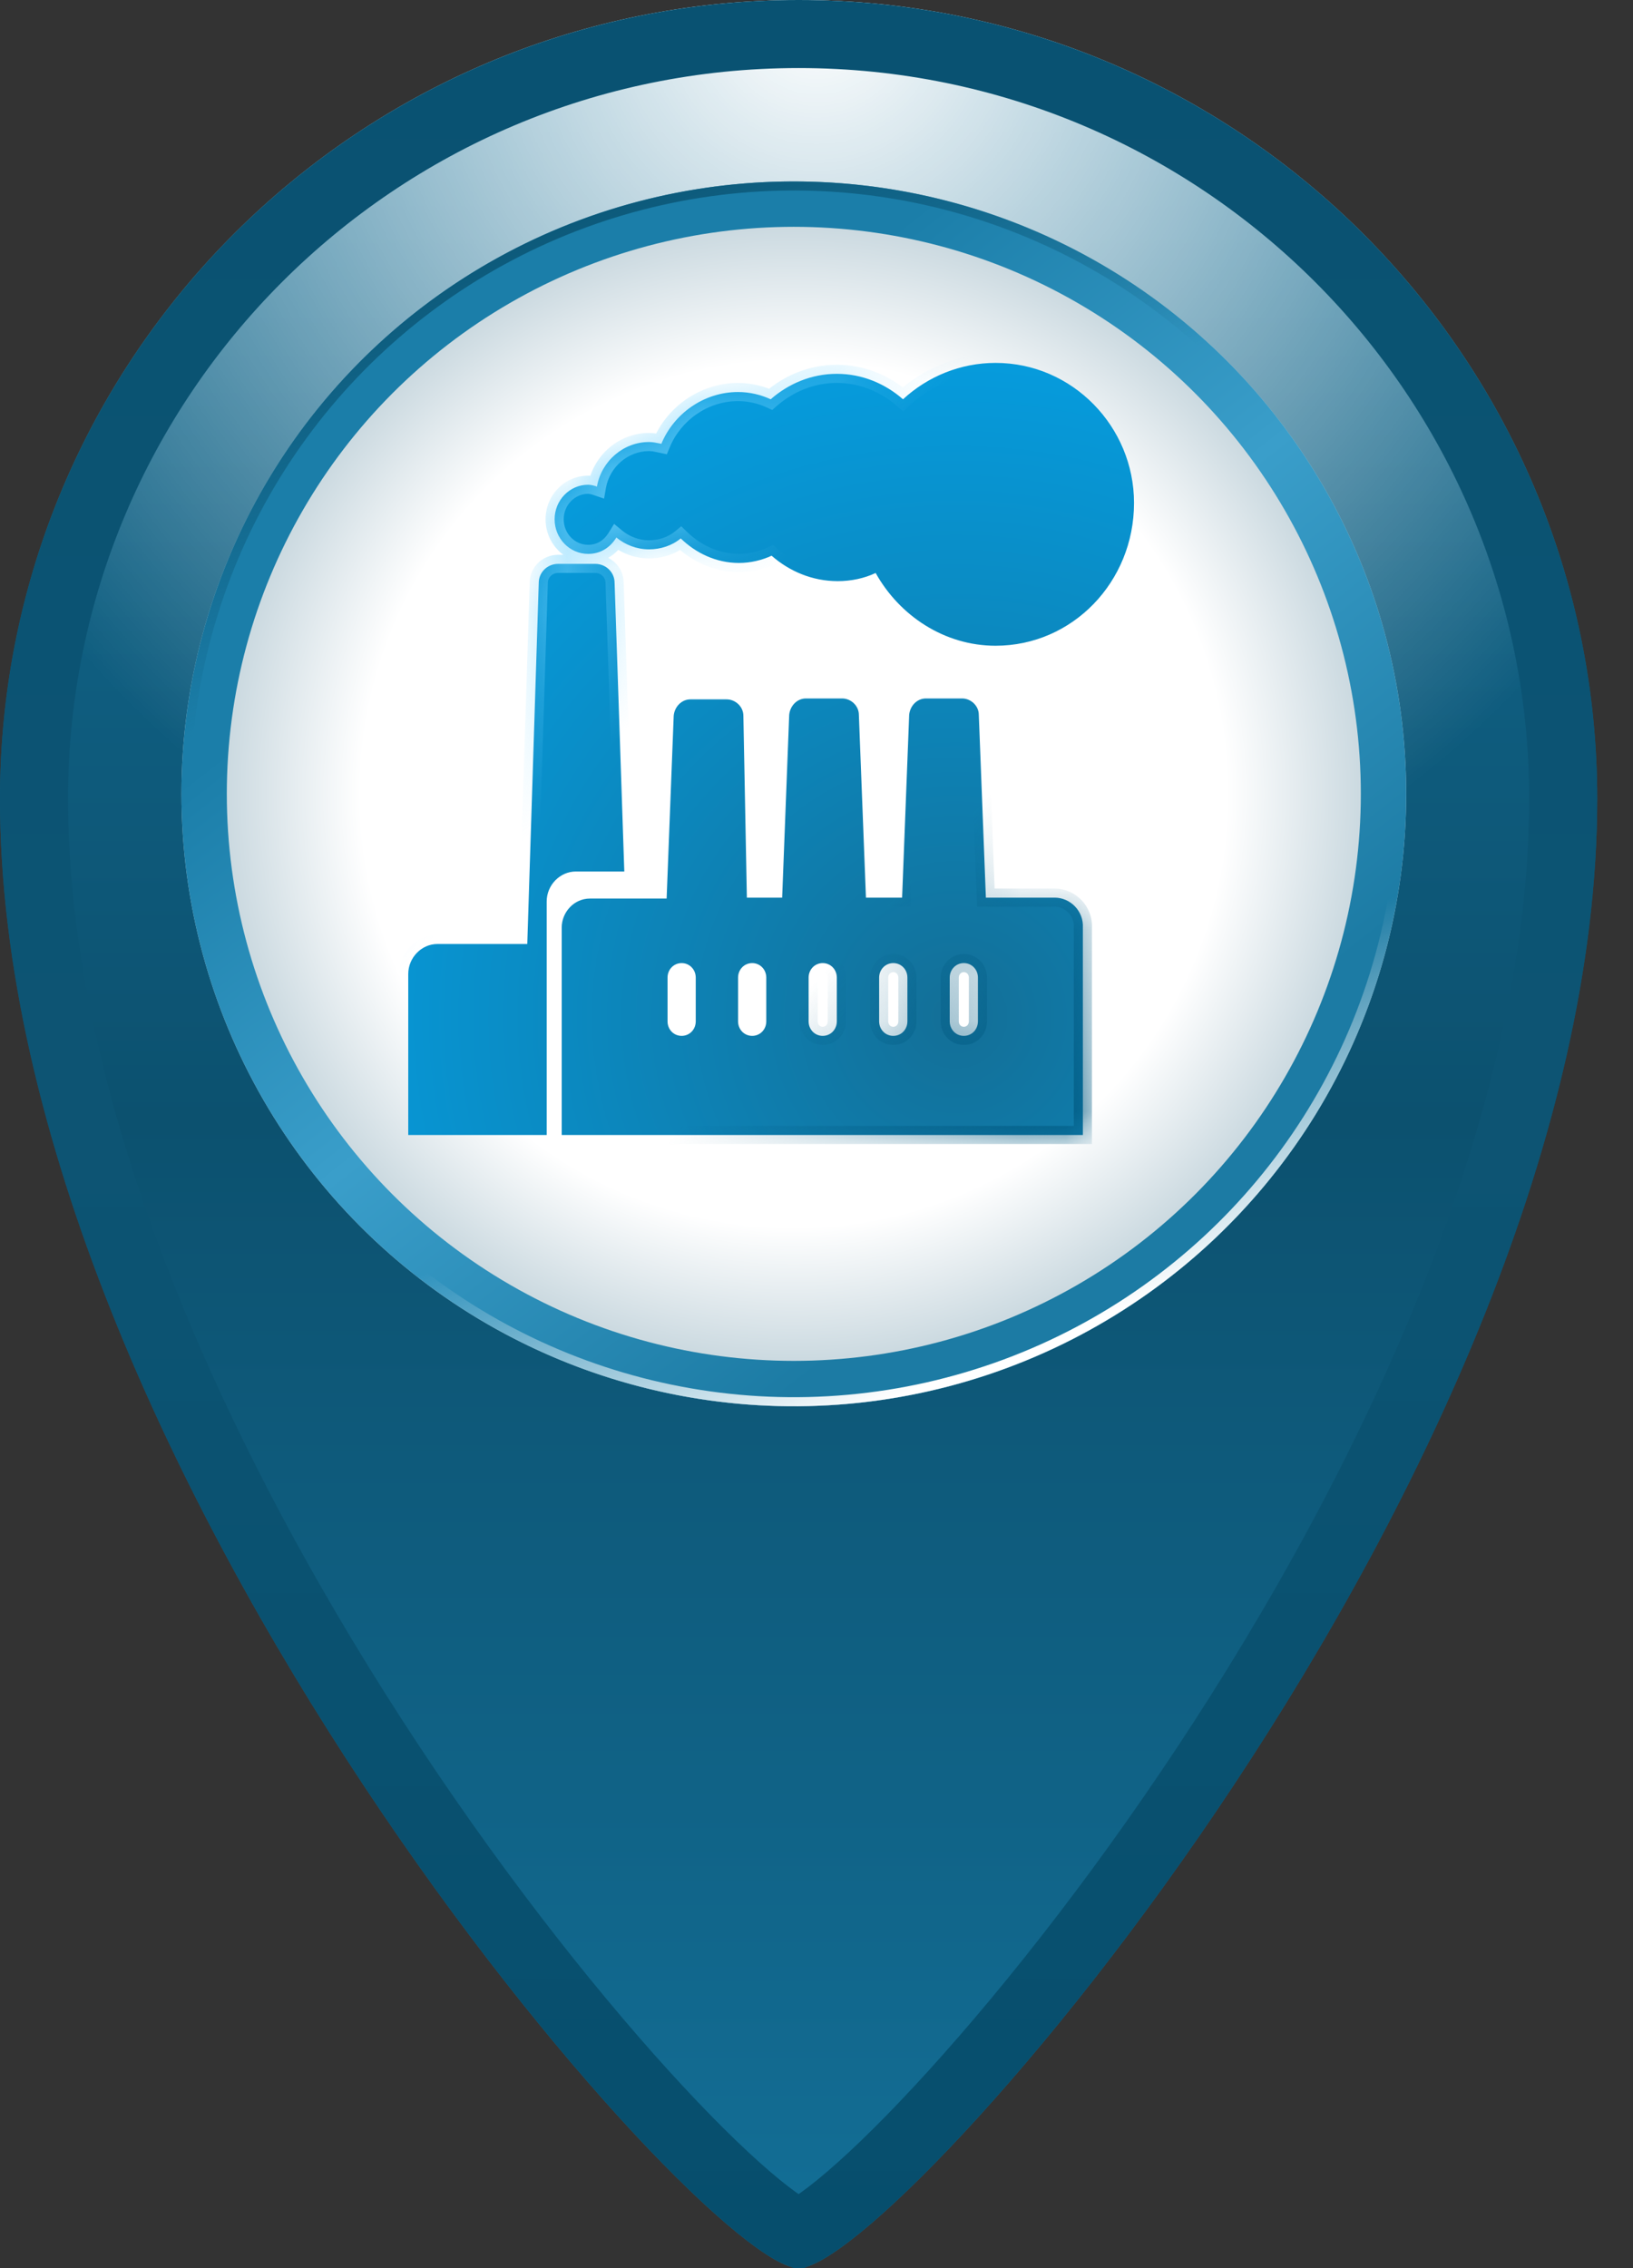 <svg width="36" height="50" viewBox="0 0 36 50" fill="none" xmlns="http://www.w3.org/2000/svg">
<rect x="0" y="0" width="36" height="50" fill="#333333" stroke="none"/>
<path d="M35.211 17.606C35.211 32.394 19.718 50 17.606 50C15.493 50 0 32.394 0 17.606C0 7.882 7.882 0 17.606 0C27.329 0 35.211 7.882 35.211 17.606Z" fill="url(#paint0_linear_102_3300)"/>
<path fill-rule="evenodd" clip-rule="evenodd" d="M0.093 15.784C1.005 6.916 8.498 0 17.606 0C27.036 0 34.734 7.414 35.19 16.731C31.159 21.771 24.956 25 18 25C10.617 25 4.084 21.363 0.093 15.784Z" fill="url(#paint1_radial_102_3300)"/>
<path d="M34.461 17.606C34.461 24.775 30.688 32.721 26.575 38.935C24.528 42.028 22.418 44.658 20.698 46.507C19.837 47.434 19.085 48.152 18.495 48.633C18.199 48.875 17.958 49.044 17.776 49.149C17.695 49.196 17.639 49.222 17.606 49.236C17.572 49.222 17.517 49.196 17.435 49.149C17.253 49.044 17.013 48.875 16.716 48.633C16.127 48.152 15.374 47.434 14.513 46.507C12.793 44.658 10.684 42.028 8.636 38.935C4.523 32.721 0.75 24.775 0.75 17.606C0.75 8.297 8.297 0.75 17.606 0.75C26.915 0.75 34.461 8.297 34.461 17.606Z" stroke="url(#paint2_linear_102_3300)" stroke-width="1.5"/>
<circle cx="17.5" cy="17.5" r="13.5" fill="url(#paint3_radial_102_3300)"/>
<circle cx="17.5" cy="17.5" r="13" stroke="url(#paint4_linear_102_3300)"/>
<circle cx="17.5" cy="17.5" r="13.4" transform="rotate(17.279 17.5 17.5)" stroke="url(#paint5_linear_102_3300)" stroke-width="0.2"/>
<mask id="path-7-inside-1_102_3300" fill="white">
<path fill-rule="evenodd" clip-rule="evenodd" d="M19.907 8.802C20.451 8.301 21.17 8 21.948 8C23.639 8 25 9.403 25 11.087C25 12.831 23.639 14.235 21.948 14.235C20.82 14.235 19.829 13.573 19.304 12.631C19.051 12.751 18.759 12.811 18.468 12.811C17.904 12.811 17.399 12.591 17.01 12.25C16.796 12.35 16.543 12.41 16.29 12.41C15.785 12.41 15.338 12.19 15.007 11.869C14.813 12.03 14.56 12.11 14.307 12.11C14.035 12.11 13.783 12.009 13.588 11.849C13.452 12.07 13.238 12.21 12.966 12.21C12.558 12.21 12.227 11.869 12.227 11.448C12.227 11.027 12.558 10.686 12.966 10.686C13.024 10.686 13.102 10.706 13.16 10.726C13.258 10.165 13.744 9.744 14.307 9.744C14.39 9.744 14.459 9.759 14.538 9.775C14.552 9.778 14.565 9.781 14.58 9.784C14.852 9.123 15.513 8.642 16.271 8.642C16.524 8.642 16.776 8.702 16.99 8.802C17.379 8.461 17.885 8.241 18.448 8.241C19.012 8.241 19.518 8.461 19.907 8.802ZM13.763 19.212L13.549 12.851C13.549 12.611 13.355 12.43 13.121 12.43H12.305C12.072 12.43 11.877 12.611 11.877 12.851L11.624 20.81H9.642C9.292 20.81 9 21.111 9 21.472V25.02H11.489H11.858H12.052V19.873C12.052 19.512 12.344 19.212 12.694 19.212H13.763ZM23.25 19.788H21.734L21.578 15.758C21.578 15.558 21.403 15.397 21.209 15.397H20.412C20.218 15.397 20.062 15.558 20.043 15.758L19.887 19.788H19.09L18.934 15.758C18.934 15.558 18.759 15.397 18.565 15.397H17.768C17.573 15.397 17.418 15.558 17.398 15.758L17.243 19.788H16.465L16.388 15.778C16.388 15.578 16.213 15.417 16.018 15.417H15.221C15.027 15.417 14.871 15.578 14.852 15.778L14.696 19.808H13.005C12.655 19.808 12.383 20.108 12.383 20.449V25.02H23.872V20.449C23.892 20.088 23.6 19.788 23.25 19.788ZM15.338 22.514C15.338 22.695 15.202 22.835 15.027 22.835C14.852 22.835 14.716 22.695 14.716 22.514V21.552C14.716 21.372 14.852 21.231 15.027 21.231C15.202 21.231 15.338 21.372 15.338 21.552V22.514ZM16.893 22.514C16.893 22.695 16.757 22.835 16.582 22.835C16.407 22.835 16.271 22.695 16.271 22.514V21.552C16.271 21.372 16.407 21.231 16.582 21.231C16.757 21.231 16.893 21.372 16.893 21.552V22.514ZM18.448 22.514C18.448 22.695 18.312 22.835 18.137 22.835C17.962 22.835 17.826 22.695 17.826 22.514V21.552C17.826 21.372 17.962 21.231 18.137 21.231C18.312 21.231 18.448 21.372 18.448 21.552V22.514ZM20.004 22.514C20.004 22.695 19.868 22.835 19.693 22.835C19.518 22.835 19.381 22.695 19.381 22.514V21.552C19.381 21.372 19.518 21.231 19.693 21.231C19.868 21.231 20.004 21.372 20.004 21.552V22.514ZM21.559 22.514C21.559 22.695 21.423 22.835 21.248 22.835C21.073 22.835 20.937 22.695 20.937 22.514V21.552C20.937 21.372 21.073 21.231 21.248 21.231C21.423 21.231 21.559 21.372 21.559 21.552V22.514Z"/>
</mask>
<path fill-rule="evenodd" clip-rule="evenodd" d="M19.907 8.802C20.451 8.301 21.17 8 21.948 8C23.639 8 25 9.403 25 11.087C25 12.831 23.639 14.235 21.948 14.235C20.82 14.235 19.829 13.573 19.304 12.631C19.051 12.751 18.759 12.811 18.468 12.811C17.904 12.811 17.399 12.591 17.01 12.25C16.796 12.35 16.543 12.41 16.29 12.41C15.785 12.41 15.338 12.19 15.007 11.869C14.813 12.03 14.56 12.11 14.307 12.11C14.035 12.11 13.783 12.009 13.588 11.849C13.452 12.07 13.238 12.21 12.966 12.21C12.558 12.21 12.227 11.869 12.227 11.448C12.227 11.027 12.558 10.686 12.966 10.686C13.024 10.686 13.102 10.706 13.16 10.726C13.258 10.165 13.744 9.744 14.307 9.744C14.39 9.744 14.459 9.759 14.538 9.775C14.552 9.778 14.565 9.781 14.58 9.784C14.852 9.123 15.513 8.642 16.271 8.642C16.524 8.642 16.776 8.702 16.99 8.802C17.379 8.461 17.885 8.241 18.448 8.241C19.012 8.241 19.518 8.461 19.907 8.802ZM13.763 19.212L13.549 12.851C13.549 12.611 13.355 12.43 13.121 12.43H12.305C12.072 12.43 11.877 12.611 11.877 12.851L11.624 20.81H9.642C9.292 20.81 9 21.111 9 21.472V25.02H11.489H11.858H12.052V19.873C12.052 19.512 12.344 19.212 12.694 19.212H13.763ZM23.25 19.788H21.734L21.578 15.758C21.578 15.558 21.403 15.397 21.209 15.397H20.412C20.218 15.397 20.062 15.558 20.043 15.758L19.887 19.788H19.09L18.934 15.758C18.934 15.558 18.759 15.397 18.565 15.397H17.768C17.573 15.397 17.418 15.558 17.398 15.758L17.243 19.788H16.465L16.388 15.778C16.388 15.578 16.213 15.417 16.018 15.417H15.221C15.027 15.417 14.871 15.578 14.852 15.778L14.696 19.808H13.005C12.655 19.808 12.383 20.108 12.383 20.449V25.02H23.872V20.449C23.892 20.088 23.6 19.788 23.25 19.788ZM15.338 22.514C15.338 22.695 15.202 22.835 15.027 22.835C14.852 22.835 14.716 22.695 14.716 22.514V21.552C14.716 21.372 14.852 21.231 15.027 21.231C15.202 21.231 15.338 21.372 15.338 21.552V22.514ZM16.893 22.514C16.893 22.695 16.757 22.835 16.582 22.835C16.407 22.835 16.271 22.695 16.271 22.514V21.552C16.271 21.372 16.407 21.231 16.582 21.231C16.757 21.231 16.893 21.372 16.893 21.552V22.514ZM18.448 22.514C18.448 22.695 18.312 22.835 18.137 22.835C17.962 22.835 17.826 22.695 17.826 22.514V21.552C17.826 21.372 17.962 21.231 18.137 21.231C18.312 21.231 18.448 21.372 18.448 21.552V22.514ZM20.004 22.514C20.004 22.695 19.868 22.835 19.693 22.835C19.518 22.835 19.381 22.695 19.381 22.514V21.552C19.381 21.372 19.518 21.231 19.693 21.231C19.868 21.231 20.004 21.372 20.004 21.552V22.514ZM21.559 22.514C21.559 22.695 21.423 22.835 21.248 22.835C21.073 22.835 20.937 22.695 20.937 22.514V21.552C20.937 21.372 21.073 21.231 21.248 21.231C21.423 21.231 21.559 21.372 21.559 21.552V22.514Z" fill="url(#paint6_radial_102_3300)"/>
<path d="M19.907 8.802L19.775 8.952L19.91 9.071L20.042 8.949L19.907 8.802ZM19.304 12.631L19.479 12.534L19.387 12.37L19.218 12.45L19.304 12.631ZM17.01 12.25L17.142 12.1L17.043 12.013L16.925 12.069L17.01 12.25ZM15.007 11.869L15.147 11.726L15.018 11.601L14.88 11.715L15.007 11.869ZM13.588 11.849L13.715 11.695L13.538 11.549L13.418 11.744L13.588 11.849ZM13.16 10.726L13.095 10.916L13.317 10.992L13.357 10.761L13.16 10.726ZM14.538 9.775L14.58 9.58L14.58 9.58L14.538 9.775ZM14.58 9.784L14.539 9.98L14.701 10.014L14.765 9.86L14.58 9.784ZM16.99 8.802L16.905 8.983L17.024 9.038L17.122 8.952L16.99 8.802ZM13.549 12.851H13.349L13.349 12.858L13.549 12.851ZM13.763 19.212V19.412H13.97L13.963 19.205L13.763 19.212ZM11.877 12.851L12.077 12.858V12.851H11.877ZM11.624 20.81V21.01H11.818L11.824 20.817L11.624 20.81ZM9 25.02H8.8V25.22H9V25.02ZM12.052 25.02V25.22H12.252V25.02H12.052ZM21.734 19.788L21.534 19.795L21.541 19.988H21.734V19.788ZM21.578 15.758H21.378L21.378 15.766L21.578 15.758ZM20.043 15.758L19.843 15.739L19.843 15.751L20.043 15.758ZM19.887 19.788V19.988H20.079L20.087 19.795L19.887 19.788ZM19.09 19.788L18.89 19.795L18.898 19.988H19.09V19.788ZM18.934 15.758H18.734L18.735 15.766L18.934 15.758ZM17.398 15.758L17.199 15.739L17.199 15.751L17.398 15.758ZM17.243 19.788V19.988H17.435L17.443 19.795L17.243 19.788ZM16.465 19.788L16.265 19.792L16.269 19.988H16.465V19.788ZM16.388 15.778H16.188L16.188 15.782L16.388 15.778ZM14.852 15.778L14.652 15.759L14.652 15.771L14.852 15.778ZM14.696 19.808V20.008H14.889L14.896 19.816L14.696 19.808ZM12.383 25.02H12.183V25.22H12.383V25.02ZM23.872 25.02V25.22H24.072V25.02H23.872ZM23.872 20.449L23.672 20.439V20.449H23.872ZM21.948 7.8C21.118 7.8 20.351 8.121 19.771 8.655L20.042 8.949C20.551 8.48 21.223 8.2 21.948 8.2V7.8ZM25.2 11.087C25.2 9.296 23.753 7.8 21.948 7.8V8.2C23.525 8.2 24.8 9.51 24.8 11.087H25.2ZM21.948 14.435C23.755 14.435 25.2 12.936 25.2 11.087H24.8C24.8 12.727 23.523 14.035 21.948 14.035V14.435ZM19.129 12.728C19.685 13.727 20.74 14.435 21.948 14.435V14.035C20.901 14.035 19.972 13.42 19.479 12.534L19.129 12.728ZM18.468 13.011C18.786 13.011 19.107 12.946 19.39 12.812L19.218 12.45C18.995 12.556 18.733 12.611 18.468 12.611V13.011ZM16.878 12.4C17.299 12.77 17.85 13.011 18.468 13.011V12.611C17.958 12.611 17.498 12.412 17.142 12.1L16.878 12.4ZM16.29 12.61C16.574 12.61 16.855 12.543 17.095 12.431L16.925 12.069C16.737 12.157 16.513 12.21 16.29 12.21V12.61ZM14.868 12.013C15.229 12.364 15.725 12.61 16.29 12.61V12.21C15.845 12.21 15.446 12.016 15.147 11.726L14.868 12.013ZM14.307 12.31C14.601 12.31 14.9 12.217 15.135 12.023L14.88 11.715C14.726 11.842 14.52 11.91 14.307 11.91V12.31ZM13.461 12.003C13.689 12.191 13.986 12.31 14.307 12.31V11.91C14.085 11.91 13.876 11.828 13.715 11.695L13.461 12.003ZM12.966 12.41C13.317 12.41 13.591 12.225 13.758 11.954L13.418 11.744C13.313 11.914 13.16 12.01 12.966 12.01V12.41ZM12.027 11.448C12.027 11.974 12.441 12.41 12.966 12.41V12.01C12.674 12.01 12.427 11.764 12.427 11.448H12.027ZM12.966 10.486C12.441 10.486 12.027 10.922 12.027 11.448H12.427C12.427 11.132 12.674 10.886 12.966 10.886V10.486ZM13.225 10.537C13.162 10.515 13.058 10.486 12.966 10.486V10.886C12.99 10.886 13.043 10.897 13.095 10.916L13.225 10.537ZM14.307 9.544C13.643 9.544 13.076 10.039 12.963 10.692L13.357 10.761C13.439 10.292 13.845 9.944 14.307 9.944V9.544ZM14.58 9.58C14.502 9.563 14.414 9.544 14.307 9.544V9.944C14.367 9.944 14.416 9.954 14.497 9.971L14.58 9.58ZM14.62 9.588C14.607 9.586 14.593 9.583 14.58 9.58L14.497 9.971C14.51 9.974 14.524 9.977 14.539 9.98L14.62 9.588ZM16.271 8.442C15.427 8.442 14.696 8.976 14.395 9.708L14.765 9.86C15.008 9.27 15.598 8.842 16.271 8.842V8.442ZM17.075 8.621C16.836 8.509 16.554 8.442 16.271 8.442V8.842C16.493 8.842 16.717 8.895 16.905 8.983L17.075 8.621ZM18.448 8.041C17.831 8.041 17.28 8.282 16.858 8.651L17.122 8.952C17.479 8.64 17.938 8.441 18.448 8.441V8.041ZM20.038 8.651C19.617 8.282 19.066 8.041 18.448 8.041V8.441C18.958 8.441 19.418 8.64 19.775 8.952L20.038 8.651ZM13.349 12.858L13.563 19.218L13.963 19.205L13.749 12.845L13.349 12.858ZM13.121 12.63C13.251 12.63 13.349 12.728 13.349 12.851H13.749C13.749 12.494 13.459 12.23 13.121 12.23V12.63ZM12.305 12.63H13.121V12.23H12.305V12.63ZM12.077 12.851C12.077 12.728 12.176 12.63 12.305 12.63V12.23C11.968 12.23 11.677 12.494 11.677 12.851H12.077ZM11.824 20.817L12.077 12.858L11.677 12.845L11.425 20.804L11.824 20.817ZM9.642 21.01H11.624V20.61H9.642V21.01ZM9.2 21.472C9.2 21.215 9.408 21.01 9.642 21.01V20.61C9.175 20.61 8.8 21.006 8.8 21.472H9.2ZM9.2 25.02V21.472H8.8V25.02H9.2ZM11.489 24.82H9V25.22H11.489V24.82ZM11.858 24.82H11.489V25.22H11.858V24.82ZM12.052 24.82H11.858V25.22H12.052V24.82ZM11.852 19.873V25.02H12.252V19.873H11.852ZM12.694 19.012C12.228 19.012 11.852 19.408 11.852 19.873H12.252C12.252 19.617 12.46 19.412 12.694 19.412V19.012ZM13.763 19.012H12.694V19.412H13.763V19.012ZM21.734 19.988H23.25V19.588H21.734V19.988ZM21.378 15.766L21.534 19.795L21.934 19.78L21.778 15.751L21.378 15.766ZM21.209 15.597C21.301 15.597 21.378 15.676 21.378 15.758H21.778C21.778 15.439 21.506 15.197 21.209 15.197V15.597ZM20.412 15.597H21.209V15.197H20.412V15.597ZM20.242 15.778C20.253 15.663 20.336 15.597 20.412 15.597V15.197C20.099 15.197 19.871 15.452 19.843 15.739L20.242 15.778ZM20.087 19.795L20.242 15.766L19.843 15.751L19.687 19.78L20.087 19.795ZM19.09 19.988H19.887V19.588H19.09V19.988ZM18.735 15.766L18.89 19.795L19.29 19.78L19.134 15.751L18.735 15.766ZM18.565 15.597C18.657 15.597 18.734 15.676 18.734 15.758H19.134C19.134 15.439 18.862 15.197 18.565 15.197V15.597ZM17.768 15.597H18.565V15.197H17.768V15.597ZM17.598 15.778C17.609 15.663 17.692 15.597 17.768 15.597V15.197C17.455 15.197 17.227 15.452 17.2 15.739L17.598 15.778ZM17.443 19.795L17.598 15.766L17.199 15.751L17.043 19.78L17.443 19.795ZM16.465 19.988H17.243V19.588H16.465V19.988ZM16.188 15.782L16.265 19.792L16.665 19.784L16.588 15.774L16.188 15.782ZM16.018 15.617C16.11 15.617 16.188 15.696 16.188 15.778H16.588C16.588 15.459 16.315 15.217 16.018 15.217V15.617ZM15.221 15.617H16.018V15.217H15.221V15.617ZM15.051 15.798C15.062 15.683 15.146 15.617 15.221 15.617V15.217C14.908 15.217 14.681 15.473 14.653 15.759L15.051 15.798ZM14.896 19.816L15.052 15.786L14.652 15.771L14.496 19.8L14.896 19.816ZM13.005 20.008H14.696V19.608H13.005V20.008ZM12.583 20.449C12.583 20.209 12.775 20.008 13.005 20.008V19.608C12.535 19.608 12.183 20.008 12.183 20.449H12.583ZM12.583 25.02V20.449H12.183V25.02H12.583ZM23.872 24.82H12.383V25.22H23.872V24.82ZM23.672 20.449V25.02H24.072V20.449H23.672ZM23.25 19.988C23.486 19.988 23.686 20.193 23.673 20.439L24.072 20.46C24.098 19.984 23.715 19.588 23.25 19.588V19.988ZM15.027 23.035C15.318 23.035 15.538 22.799 15.538 22.514H15.138C15.138 22.59 15.085 22.635 15.027 22.635V23.035ZM14.516 22.514C14.516 22.799 14.736 23.035 15.027 23.035V22.635C14.968 22.635 14.916 22.59 14.916 22.514H14.516ZM14.516 21.552V22.514H14.916V21.552H14.516ZM15.027 21.031C14.736 21.031 14.516 21.267 14.516 21.552H14.916C14.916 21.476 14.968 21.431 15.027 21.431V21.031ZM15.538 21.552C15.538 21.267 15.318 21.031 15.027 21.031V21.431C15.085 21.431 15.138 21.476 15.138 21.552H15.538ZM15.538 22.514V21.552H15.138V22.514H15.538ZM16.582 23.035C16.873 23.035 17.093 22.799 17.093 22.514H16.693C16.693 22.59 16.641 22.635 16.582 22.635V23.035ZM16.071 22.514C16.071 22.799 16.291 23.035 16.582 23.035V22.635C16.523 22.635 16.471 22.59 16.471 22.514H16.071ZM16.071 21.552V22.514H16.471V21.552H16.071ZM16.582 21.031C16.291 21.031 16.071 21.267 16.071 21.552H16.471C16.471 21.476 16.523 21.431 16.582 21.431V21.031ZM17.093 21.552C17.093 21.267 16.873 21.031 16.582 21.031V21.431C16.641 21.431 16.693 21.476 16.693 21.552H17.093ZM17.093 22.514V21.552H16.693V22.514H17.093ZM18.137 23.035C18.428 23.035 18.648 22.799 18.648 22.514H18.248C18.248 22.59 18.196 22.635 18.137 22.635V23.035ZM17.626 22.514C17.626 22.799 17.846 23.035 18.137 23.035V22.635C18.078 22.635 18.026 22.59 18.026 22.514H17.626ZM17.626 21.552V22.514H18.026V21.552H17.626ZM18.137 21.031C17.846 21.031 17.626 21.267 17.626 21.552H18.026C18.026 21.476 18.078 21.431 18.137 21.431V21.031ZM18.648 21.552C18.648 21.267 18.428 21.031 18.137 21.031V21.431C18.196 21.431 18.248 21.476 18.248 21.552H18.648ZM18.648 22.514V21.552H18.248V22.514H18.648ZM19.693 23.035C19.984 23.035 20.204 22.799 20.204 22.514H19.804C19.804 22.59 19.751 22.635 19.693 22.635V23.035ZM19.181 22.514C19.181 22.799 19.401 23.035 19.693 23.035V22.635C19.634 22.635 19.581 22.59 19.581 22.514H19.181ZM19.181 21.552V22.514H19.581V21.552H19.181ZM19.693 21.031C19.401 21.031 19.181 21.267 19.181 21.552H19.581C19.581 21.476 19.634 21.431 19.693 21.431V21.031ZM20.204 21.552C20.204 21.267 19.984 21.031 19.693 21.031V21.431C19.751 21.431 19.804 21.476 19.804 21.552H20.204ZM20.204 22.514V21.552H19.804V22.514H20.204ZM21.248 23.035C21.539 23.035 21.759 22.799 21.759 22.514H21.359C21.359 22.59 21.307 22.635 21.248 22.635V23.035ZM20.737 22.514C20.737 22.799 20.957 23.035 21.248 23.035V22.635C21.189 22.635 21.137 22.59 21.137 22.514H20.737ZM20.737 21.552V22.514H21.137V21.552H20.737ZM21.248 21.031C20.957 21.031 20.737 21.267 20.737 21.552H21.137C21.137 21.476 21.189 21.431 21.248 21.431V21.031ZM21.759 21.552C21.759 21.267 21.539 21.031 21.248 21.031V21.431C21.307 21.431 21.359 21.476 21.359 21.552H21.759ZM21.759 22.514V21.552H21.359V22.514H21.759Z" fill="url(#paint7_linear_102_3300)" mask="url(#path-7-inside-1_102_3300)"/>
<defs>
<linearGradient id="paint0_linear_102_3300" x1="17.606" y1="0" x2="17.606" y2="50" gradientUnits="userSpaceOnUse">
<stop stop-color="#136F97"/>
<stop offset="0.494" stop-color="#0C516F"/>
<stop offset="1" stop-color="#136F97"/>
</linearGradient>
<radialGradient id="paint1_radial_102_3300" cx="0" cy="0" r="1" gradientUnits="userSpaceOnUse" gradientTransform="translate(18 0.412) rotate(90) scale(21.353)">
<stop stop-color="white"/>
<stop offset="1" stop-color="white" stop-opacity="0"/>
</radialGradient>
<linearGradient id="paint2_linear_102_3300" x1="17.606" y1="0" x2="17.606" y2="50" gradientUnits="userSpaceOnUse">
<stop stop-color="#095272"/>
<stop offset="0.49" stop-color="#0D5473"/>
<stop offset="1" stop-color="#064E6D"/>
</linearGradient>
<radialGradient id="paint3_radial_102_3300" cx="0" cy="0" r="1" gradientUnits="userSpaceOnUse" gradientTransform="translate(17.5 17.5) rotate(90) scale(13.5)">
<stop offset="0.708" stop-color="white"/>
<stop offset="1" stop-color="#BACDD6"/>
</radialGradient>
<linearGradient id="paint4_linear_102_3300" x1="8" y1="6" x2="27.5" y2="31" gradientUnits="userSpaceOnUse">
<stop offset="0.203" stop-color="#1B7EA9"/>
<stop offset="0.484" stop-color="#3A9ECA"/>
<stop offset="0.797" stop-color="#1C7BA4"/>
</linearGradient>
<linearGradient id="paint5_linear_102_3300" x1="8" y1="6" x2="25.5" y2="28" gradientUnits="userSpaceOnUse">
<stop stop-color="#0A5372"/>
<stop offset="0.318" stop-color="#0A5372" stop-opacity="0"/>
<stop offset="0.776" stop-color="white" stop-opacity="0"/>
<stop offset="1" stop-color="white"/>
</linearGradient>
<radialGradient id="paint6_radial_102_3300" cx="0" cy="0" r="1" gradientUnits="userSpaceOnUse" gradientTransform="translate(21.006 22.372) rotate(-125.949) scale(20.408 20.619)">
<stop stop-color="#136F97"/>
<stop offset="1" stop-color="#00AEFA"/>
</radialGradient>
<linearGradient id="paint7_linear_102_3300" x1="12" y1="11" x2="25.195" y2="23.208" gradientUnits="userSpaceOnUse">
<stop stop-color="#81D8FF"/>
<stop offset="0.266" stop-color="#66D0FF" stop-opacity="0"/>
<stop offset="0.646" stop-color="#005981" stop-opacity="0"/>
<stop offset="1" stop-color="#005981"/>
</linearGradient>
</defs>
</svg>
